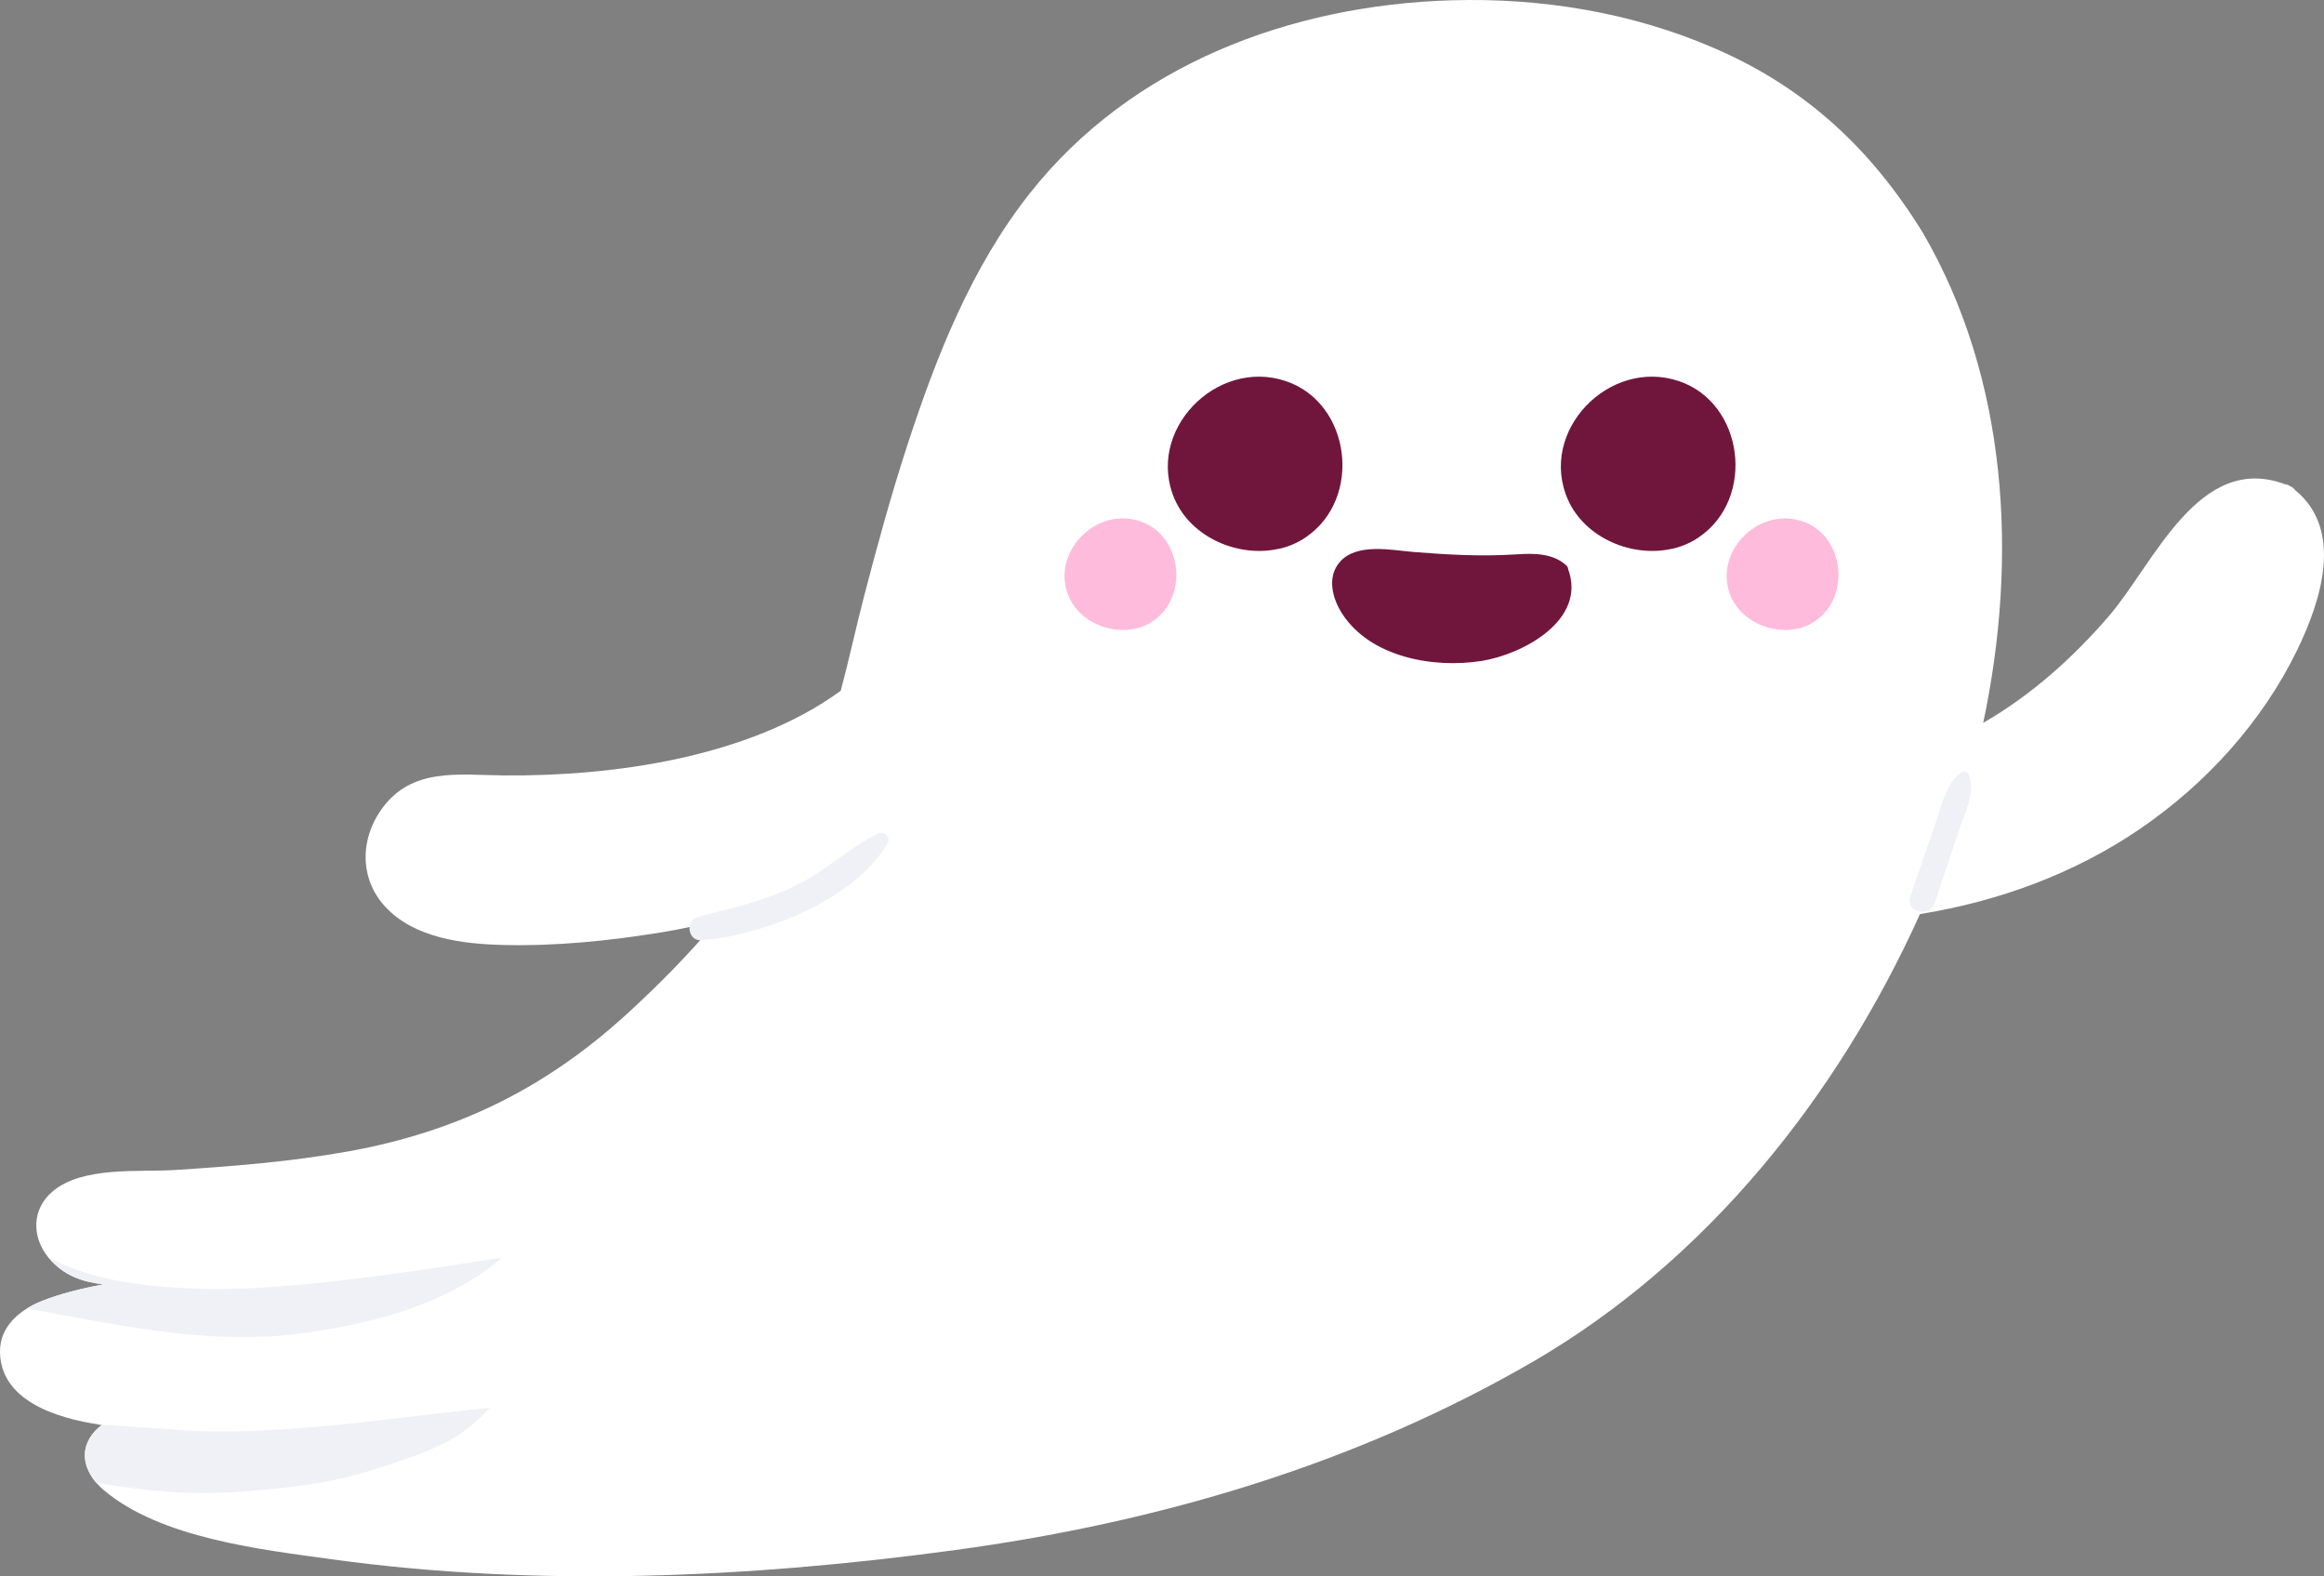 <?xml version="1.0" encoding="UTF-8"?>
<svg id="Layer_1" data-name="Layer 1" xmlns="http://www.w3.org/2000/svg" viewBox="0 0 156.57 106.17">
  <rect x="0" y="0" width="156.57" height="106.17" fill="#808080" stroke="none"/>
  <defs>
    <style>
      .cls-1 {
        fill: #70163c;
      }

      .cls-1, .cls-2, .cls-3, .cls-4 {
        stroke-width: 0px;
      }

      .cls-2 {
        fill: #ffbbdb;
      }

      .cls-3 {
        fill: #fff;
      }

      .cls-4 {
        fill: #f0f1f7;
      }
    </style>
  </defs>
  <path class="cls-3" d="m154.6,32.98c-.07-.09-.16-.17-.29-.22-.12-.09-.24-.13-.36-.14-5.81-2.18-8.83,5.33-11.85,8.85-2.41,2.81-5.26,5.36-8.49,7.22,2.37-11.16,1.65-23.2-4.07-33.02-3.49-5.66-7.94-9.8-14.08-12.44C109.91.83,103.81-.16,97.77.02c-10.82.33-21.54,4.33-28.39,13-3.92,4.96-6.28,10.94-8.23,16.9-1.1,3.37-2.04,6.79-2.93,10.22-.55,2.11-1.01,4.27-1.58,6.39-6.15,4.48-15.3,5.77-22.72,5.7-3.06-.03-6.16-.55-8.19,2.24-1.48,2.03-1.52,4.73.23,6.61,1.96,2.11,5.2,2.5,7.91,2.57,3.59.09,7.21-.28,10.75-.86,1.25-.2,2.5-.48,3.73-.82-1.9,2.27-3.98,4.38-6.14,6.35-5.47,4.99-11.42,7.91-18.72,9.23-3.88.7-7.82,1.01-11.75,1.26-2.41.15-6.13-.26-8.16,1.41-1.46,1.2-1.46,3.11-.3,4.51,1,1.2,2.29,1.62,3.67,1.78-1.46.28-2.89.62-4.21,1.15C1.29,88.27-.03,89.37,0,91.08c.05,3.15,3.53,4.43,6.87,4.9-.25.18-.48.39-.66.64-.99,1.32-.37,2.77.76,3.73,3.84,3.28,10.7,4.03,15.47,4.69,13.78,1.89,28.06,1.24,41.81-.62,13.7-1.85,27.05-5.75,39.06-12.72,11.69-6.8,20.51-17.88,26.04-30.13,5.28-.85,10.41-2.72,14.84-5.75,4.44-3.04,8.21-7.18,10.57-12.03,1.61-3.31,3.17-8.11-.16-10.8Z"/>
  <path class="cls-4" d="m18.21,90.02c2.47-.15,6.12-.8,8.47-1.55,3.43-1.09,5.61-2.42,7.14-3.77-5.31.85-14.41,2.29-20.3,2.11-3.38-.1-7.22-.49-10.24-2.11,0,.01.01.02.02.03,1,1.2,2.29,1.62,3.67,1.78-1.46.28-2.89.62-4.21,1.15-.33.13-.65.29-.95.48,5.39.96,10.89,2.2,16.4,1.87Z"/>
  <path class="cls-4" d="m26.43,98.58c3.23-1.07,4.8-1.81,6.57-3.75-5.95.54-14.36,2.04-21.43,1.45-1.6-.13-3.31-.21-5.04-.34.11.02.23.04.34.05-.25.18-.48.39-.66.64-.84,1.11-.52,2.32.28,3.25,3.18.54,6.43.84,9.55.61,4.88-.36,7-.78,10.39-1.9Z"/>
  <g>
    <path class="cls-1" d="m86.17,36.97c.64-.15,1.25-.4,1.8-.78,3.85-2.61,3.05-9.04-1.34-10.52-4.7-1.58-9.5,3.38-7.48,7.98,1.14,2.58,4.32,3.93,7.02,3.31Z"/>
    <path class="cls-1" d="m112.65,36.97c.64-.15,1.25-.4,1.8-.78,3.85-2.61,3.05-9.04-1.34-10.52-4.7-1.58-9.5,3.38-7.48,7.98,1.14,2.58,4.32,3.93,7.02,3.31Z"/>
  </g>
  <g>
    <path class="cls-2" d="m76.52,42.34c.41-.09.8-.26,1.15-.5,2.46-1.67,1.95-5.79-.86-6.73-3.01-1.01-6.08,2.16-4.79,5.11.73,1.65,2.76,2.51,4.49,2.12Z"/>
    <path class="cls-2" d="m121.13,42.34c.41-.09.8-.26,1.15-.5,2.46-1.67,1.95-5.79-.86-6.73-3.01-1.01-6.08,2.16-4.79,5.11.73,1.65,2.76,2.51,4.49,2.12Z"/>
  </g>
  <path class="cls-1" d="m105.65,38.32c-.02-.09-.05-.17-.14-.25-.9-.81-2.18-.81-3.34-.73-2.36.15-4.56.03-6.94-.16-1.46-.12-3.85-.64-4.98.69-.86,1.01-.49,2.42.15,3.43,1.9,2.98,6.17,3.73,9.41,3.22,2.77-.44,7.12-2.75,5.83-6.2Z"/>
  <path class="cls-4" d="m59.13,56.15c-1.91.95-3.5,2.49-5.44,3.46-2.16,1.08-4.36,1.56-6.67,2.14-.86.22-.7,1.64.21,1.58,4.16-.3,10.37-2.73,12.56-6.52.25-.44-.24-.87-.66-.66h0Z"/>
  <path class="cls-4" d="m132.14,52.03c-1.06.75-1.3,2.16-1.72,3.34-.58,1.67-1.15,3.34-1.72,5.01-.36,1.04,1.29,1.49,1.64.45.53-1.58,1.06-3.15,1.58-4.73.4-1.22,1.15-2.58.75-3.86-.07-.21-.34-.36-.54-.22h0Z"/>
</svg>